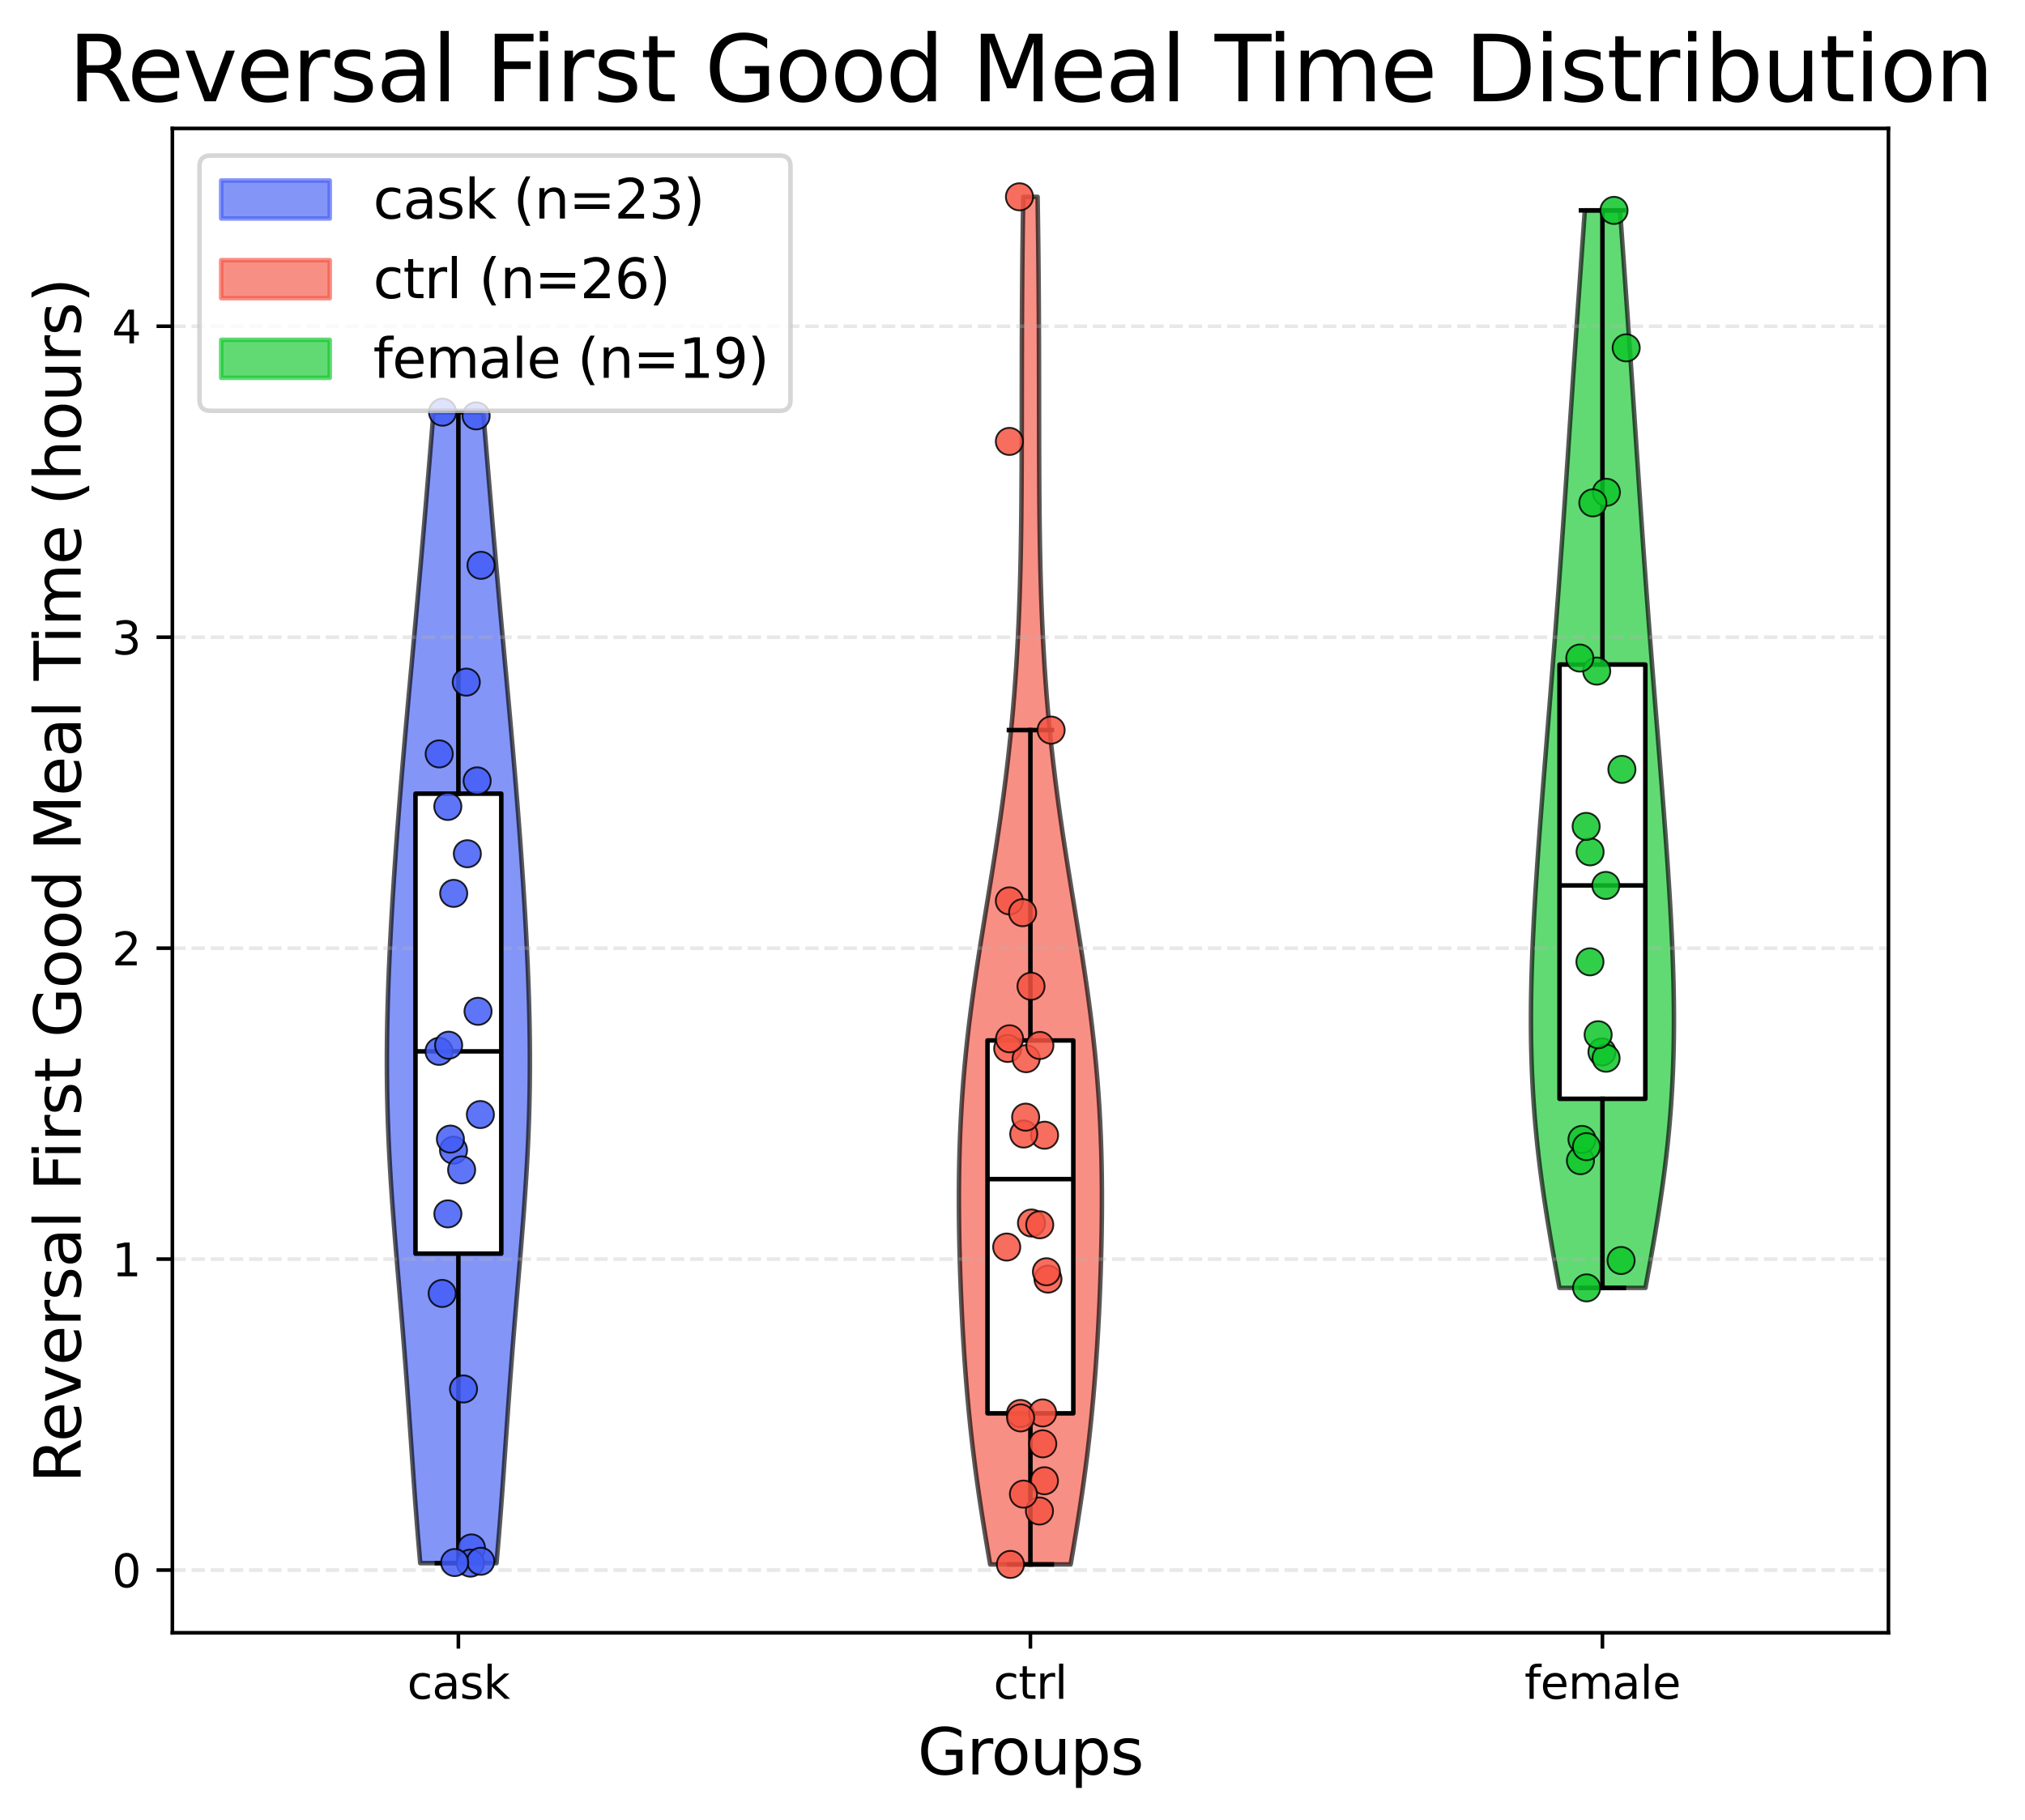 <?xml version="1.0" encoding="utf-8" standalone="no"?>
<!DOCTYPE svg PUBLIC "-//W3C//DTD SVG 1.1//EN"
  "http://www.w3.org/Graphics/SVG/1.1/DTD/svg11.dtd">
<svg xmlns:xlink="http://www.w3.org/1999/xlink" width="447.744pt" height="402.464pt" viewBox="0 0 447.744 402.464" xmlns="http://www.w3.org/2000/svg" version="1.1">
 <defs>
  <style type="text/css">*{stroke-linejoin: round; stroke-linecap: butt}</style>
 </defs>
 <g id="figure_1">
  <g id="patch_1">
   <path d="M 0 402.464 
L 447.744 402.464 
L 447.744 0 
L 0 0 
z
" style="fill: #ffffff"/>
  </g>
  <g id="axes_1">
   <g id="patch_2">
    <path d="M 38.112 361.037 
L 417.552 361.037 
L 417.552 28.397 
L 38.112 28.397 
z
" style="fill: #ffffff"/>
   </g>
   <g id="PolyCollection_1">
    <defs>
     <path id="m846b5aa5e9" d="M 109.779 -56.826 
L 92.924 -56.826 
L 92.698 -59.397 
L 92.48 -61.968 
L 92.271 -64.539 
L 92.068 -67.109 
L 91.872 -69.68 
L 91.681 -72.251 
L 91.495 -74.821 
L 91.313 -77.392 
L 91.133 -79.963 
L 90.955 -82.534 
L 90.777 -85.104 
L 90.598 -87.675 
L 90.417 -90.246 
L 90.234 -92.816 
L 90.047 -95.387 
L 89.856 -97.958 
L 89.661 -100.529 
L 89.461 -103.099 
L 89.257 -105.67 
L 89.049 -108.241 
L 88.837 -110.811 
L 88.622 -113.382 
L 88.405 -115.953 
L 88.187 -118.524 
L 87.968 -121.094 
L 87.751 -123.665 
L 87.537 -126.236 
L 87.326 -128.806 
L 87.122 -131.377 
L 86.924 -133.948 
L 86.735 -136.519 
L 86.556 -139.089 
L 86.389 -141.66 
L 86.234 -144.231 
L 86.093 -146.801 
L 85.967 -149.372 
L 85.857 -151.943 
L 85.762 -154.514 
L 85.684 -157.084 
L 85.623 -159.655 
L 85.579 -162.226 
L 85.552 -164.796 
L 85.542 -167.367 
L 85.548 -169.938 
L 85.569 -172.509 
L 85.606 -175.079 
L 85.657 -177.65 
L 85.722 -180.221 
L 85.799 -182.791 
L 85.889 -185.362 
L 85.99 -187.933 
L 86.102 -190.504 
L 86.224 -193.074 
L 86.354 -195.645 
L 86.493 -198.216 
L 86.64 -200.786 
L 86.794 -203.357 
L 86.956 -205.928 
L 87.123 -208.499 
L 87.297 -211.069 
L 87.477 -213.64 
L 87.663 -216.211 
L 87.853 -218.781 
L 88.049 -221.352 
L 88.25 -223.923 
L 88.456 -226.494 
L 88.666 -229.064 
L 88.88 -231.635 
L 89.098 -234.206 
L 89.32 -236.776 
L 89.545 -239.347 
L 89.773 -241.918 
L 90.004 -244.489 
L 90.236 -247.059 
L 90.471 -249.63 
L 90.706 -252.201 
L 90.942 -254.771 
L 91.178 -257.342 
L 91.414 -259.913 
L 91.65 -262.484 
L 91.885 -265.054 
L 92.118 -267.625 
L 92.35 -270.196 
L 92.581 -272.766 
L 92.809 -275.337 
L 93.036 -277.908 
L 93.261 -280.479 
L 93.484 -283.049 
L 93.705 -285.62 
L 93.925 -288.191 
L 94.143 -290.761 
L 94.36 -293.332 
L 94.576 -295.903 
L 94.791 -298.474 
L 95.005 -301.044 
L 95.219 -303.615 
L 95.432 -306.186 
L 95.645 -308.756 
L 95.858 -311.327 
L 106.845 -311.327 
L 106.845 -311.327 
L 107.058 -308.756 
L 107.272 -306.186 
L 107.485 -303.615 
L 107.699 -301.044 
L 107.913 -298.474 
L 108.128 -295.903 
L 108.344 -293.332 
L 108.561 -290.761 
L 108.779 -288.191 
L 108.998 -285.62 
L 109.22 -283.049 
L 109.443 -280.479 
L 109.668 -277.908 
L 109.894 -275.337 
L 110.123 -272.766 
L 110.353 -270.196 
L 110.585 -267.625 
L 110.819 -265.054 
L 111.054 -262.484 
L 111.289 -259.913 
L 111.525 -257.342 
L 111.762 -254.771 
L 111.998 -252.201 
L 112.233 -249.63 
L 112.467 -247.059 
L 112.7 -244.489 
L 112.93 -241.918 
L 113.158 -239.347 
L 113.384 -236.776 
L 113.605 -234.206 
L 113.824 -231.635 
L 114.038 -229.064 
L 114.248 -226.494 
L 114.454 -223.923 
L 114.654 -221.352 
L 114.85 -218.781 
L 115.041 -216.211 
L 115.227 -213.64 
L 115.406 -211.069 
L 115.58 -208.499 
L 115.748 -205.928 
L 115.909 -203.357 
L 116.064 -200.786 
L 116.211 -198.216 
L 116.35 -195.645 
L 116.48 -193.074 
L 116.602 -190.504 
L 116.713 -187.933 
L 116.815 -185.362 
L 116.904 -182.791 
L 116.982 -180.221 
L 117.047 -177.65 
L 117.098 -175.079 
L 117.135 -172.509 
L 117.156 -169.938 
L 117.162 -167.367 
L 117.151 -164.796 
L 117.124 -162.226 
L 117.08 -159.655 
L 117.019 -157.084 
L 116.942 -154.514 
L 116.847 -151.943 
L 116.737 -149.372 
L 116.611 -146.801 
L 116.47 -144.231 
L 116.315 -141.66 
L 116.148 -139.089 
L 115.969 -136.519 
L 115.78 -133.948 
L 115.582 -131.377 
L 115.378 -128.806 
L 115.167 -126.236 
L 114.953 -123.665 
L 114.735 -121.094 
L 114.517 -118.524 
L 114.299 -115.953 
L 114.081 -113.382 
L 113.866 -110.811 
L 113.654 -108.241 
L 113.446 -105.67 
L 113.242 -103.099 
L 113.043 -100.529 
L 112.848 -97.958 
L 112.657 -95.387 
L 112.47 -92.816 
L 112.287 -90.246 
L 112.106 -87.675 
L 111.927 -85.104 
L 111.749 -82.534 
L 111.57 -79.963 
L 111.391 -77.392 
L 111.208 -74.821 
L 111.022 -72.251 
L 110.832 -69.68 
L 110.636 -67.109 
L 110.433 -64.539 
L 110.223 -61.968 
L 110.005 -59.397 
L 109.779 -56.826 
z
" style="stroke: #000000; stroke-opacity: 0.65"/>
    </defs>
    <g clip-path="url(#p3a6a267648)">
     <use xlink:href="#m846b5aa5e9" x="0" y="402.464" style="fill: #425df5; fill-opacity: 0.65; stroke: #000000; stroke-opacity: 0.65"/>
    </g>
   </g>
   <g id="PolyCollection_2">
    <defs>
     <path id="m428f7c6d77" d="M 236.728 -56.547 
L 218.936 -56.547 
L 218.414 -59.602 
L 217.904 -62.657 
L 217.409 -65.711 
L 216.932 -68.766 
L 216.474 -71.82 
L 216.039 -74.875 
L 215.628 -77.929 
L 215.242 -80.984 
L 214.881 -84.038 
L 214.546 -87.093 
L 214.236 -90.147 
L 213.951 -93.202 
L 213.69 -96.257 
L 213.451 -99.311 
L 213.233 -102.366 
L 213.036 -105.42 
L 212.857 -108.475 
L 212.697 -111.529 
L 212.553 -114.584 
L 212.426 -117.638 
L 212.315 -120.693 
L 212.221 -123.748 
L 212.143 -126.802 
L 212.084 -129.857 
L 212.043 -132.911 
L 212.022 -135.966 
L 212.023 -139.02 
L 212.047 -142.075 
L 212.097 -145.129 
L 212.173 -148.184 
L 212.277 -151.238 
L 212.412 -154.293 
L 212.577 -157.347 
L 212.774 -160.402 
L 213.002 -163.457 
L 213.263 -166.511 
L 213.556 -169.566 
L 213.88 -172.62 
L 214.232 -175.675 
L 214.613 -178.729 
L 215.019 -181.784 
L 215.447 -184.838 
L 215.896 -187.893 
L 216.361 -190.947 
L 216.84 -194.002 
L 217.328 -197.057 
L 217.823 -200.111 
L 218.32 -203.166 
L 218.817 -206.22 
L 219.309 -209.275 
L 219.794 -212.329 
L 220.269 -215.384 
L 220.731 -218.438 
L 221.177 -221.493 
L 221.606 -224.548 
L 222.016 -227.602 
L 222.405 -230.657 
L 222.773 -233.711 
L 223.118 -236.766 
L 223.439 -239.82 
L 223.738 -242.875 
L 224.013 -245.929 
L 224.265 -248.984 
L 224.495 -252.038 
L 224.702 -255.093 
L 224.888 -258.147 
L 225.054 -261.202 
L 225.2 -264.257 
L 225.328 -267.311 
L 225.44 -270.366 
L 225.535 -273.42 
L 225.616 -276.475 
L 225.684 -279.529 
L 225.739 -282.584 
L 225.785 -285.638 
L 225.821 -288.693 
L 225.849 -291.748 
L 225.871 -294.802 
L 225.887 -297.857 
L 225.899 -300.911 
L 225.907 -303.966 
L 225.913 -307.02 
L 225.917 -310.075 
L 225.921 -313.129 
L 225.924 -316.184 
L 225.928 -319.238 
L 225.934 -322.293 
L 225.941 -325.348 
L 225.951 -328.402 
L 225.963 -331.457 
L 225.978 -334.511 
L 225.997 -337.566 
L 226.02 -340.62 
L 226.046 -343.675 
L 226.077 -346.729 
L 226.113 -349.784 
L 226.152 -352.838 
L 226.197 -355.893 
L 226.245 -358.947 
L 229.419 -358.947 
L 229.419 -358.947 
L 229.467 -355.893 
L 229.511 -352.838 
L 229.551 -349.784 
L 229.586 -346.729 
L 229.617 -343.675 
L 229.644 -340.62 
L 229.667 -337.566 
L 229.686 -334.511 
L 229.701 -331.457 
L 229.713 -328.402 
L 229.723 -325.348 
L 229.73 -322.293 
L 229.735 -319.238 
L 229.74 -316.184 
L 229.743 -313.129 
L 229.747 -310.075 
L 229.751 -307.02 
L 229.757 -303.966 
L 229.765 -300.911 
L 229.777 -297.857 
L 229.793 -294.802 
L 229.814 -291.748 
L 229.843 -288.693 
L 229.879 -285.638 
L 229.924 -282.584 
L 229.98 -279.529 
L 230.048 -276.475 
L 230.129 -273.42 
L 230.224 -270.366 
L 230.335 -267.311 
L 230.463 -264.257 
L 230.61 -261.202 
L 230.776 -258.147 
L 230.962 -255.093 
L 231.169 -252.038 
L 231.398 -248.984 
L 231.651 -245.929 
L 231.926 -242.875 
L 232.224 -239.82 
L 232.546 -236.766 
L 232.891 -233.711 
L 233.258 -230.657 
L 233.648 -227.602 
L 234.057 -224.548 
L 234.486 -221.493 
L 234.933 -218.438 
L 235.395 -215.384 
L 235.87 -212.329 
L 236.355 -209.275 
L 236.847 -206.22 
L 237.344 -203.166 
L 237.841 -200.111 
L 238.336 -197.057 
L 238.824 -194.002 
L 239.303 -190.947 
L 239.768 -187.893 
L 240.216 -184.838 
L 240.645 -181.784 
L 241.051 -178.729 
L 241.431 -175.675 
L 241.784 -172.62 
L 242.108 -169.566 
L 242.4 -166.511 
L 242.661 -163.457 
L 242.89 -160.402 
L 243.087 -157.347 
L 243.252 -154.293 
L 243.386 -151.238 
L 243.491 -148.184 
L 243.567 -145.129 
L 243.617 -142.075 
L 243.641 -139.02 
L 243.642 -135.966 
L 243.621 -132.911 
L 243.58 -129.857 
L 243.52 -126.802 
L 243.443 -123.748 
L 243.349 -120.693 
L 243.238 -117.638 
L 243.111 -114.584 
L 242.967 -111.529 
L 242.806 -108.475 
L 242.628 -105.42 
L 242.43 -102.366 
L 242.213 -99.311 
L 241.974 -96.257 
L 241.713 -93.202 
L 241.427 -90.147 
L 241.118 -87.093 
L 240.783 -84.038 
L 240.422 -80.984 
L 240.036 -77.929 
L 239.624 -74.875 
L 239.189 -71.82 
L 238.732 -68.766 
L 238.254 -65.711 
L 237.759 -62.657 
L 237.249 -59.602 
L 236.728 -56.547 
z
" style="stroke: #000000; stroke-opacity: 0.65"/>
    </defs>
    <g clip-path="url(#p3a6a267648)">
     <use xlink:href="#m428f7c6d77" x="0" y="402.464" style="fill: #f55442; fill-opacity: 0.65; stroke: #000000; stroke-opacity: 0.65"/>
    </g>
   </g>
   <g id="PolyCollection_3">
    <defs>
     <path id="m32c5e8e2e0" d="M 363.817 -117.694 
L 344.807 -117.694 
L 344.363 -120.101 
L 343.925 -122.508 
L 343.493 -124.914 
L 343.071 -127.321 
L 342.659 -129.727 
L 342.26 -132.134 
L 341.875 -134.54 
L 341.506 -136.947 
L 341.155 -139.354 
L 340.822 -141.76 
L 340.51 -144.167 
L 340.218 -146.573 
L 339.949 -148.98 
L 339.703 -151.386 
L 339.479 -153.793 
L 339.279 -156.2 
L 339.103 -158.606 
L 338.95 -161.013 
L 338.82 -163.419 
L 338.713 -165.826 
L 338.629 -168.232 
L 338.567 -170.639 
L 338.525 -173.046 
L 338.504 -175.452 
L 338.502 -177.859 
L 338.518 -180.265 
L 338.552 -182.672 
L 338.601 -185.078 
L 338.666 -187.485 
L 338.744 -189.892 
L 338.836 -192.298 
L 338.939 -194.705 
L 339.054 -197.111 
L 339.178 -199.518 
L 339.312 -201.924 
L 339.453 -204.331 
L 339.602 -206.738 
L 339.758 -209.144 
L 339.92 -211.551 
L 340.087 -213.957 
L 340.259 -216.364 
L 340.435 -218.77 
L 340.615 -221.177 
L 340.798 -223.584 
L 340.984 -225.99 
L 341.172 -228.397 
L 341.362 -230.803 
L 341.553 -233.21 
L 341.746 -235.616 
L 341.94 -238.023 
L 342.134 -240.43 
L 342.328 -242.836 
L 342.522 -245.243 
L 342.715 -247.649 
L 342.908 -250.056 
L 343.1 -252.462 
L 343.291 -254.869 
L 343.48 -257.276 
L 343.667 -259.682 
L 343.853 -262.089 
L 344.037 -264.495 
L 344.219 -266.902 
L 344.399 -269.308 
L 344.578 -271.715 
L 344.754 -274.122 
L 344.928 -276.528 
L 345.1 -278.935 
L 345.271 -281.341 
L 345.44 -283.748 
L 345.608 -286.154 
L 345.774 -288.561 
L 345.939 -290.968 
L 346.103 -293.374 
L 346.266 -295.781 
L 346.428 -298.187 
L 346.59 -300.594 
L 346.751 -303 
L 346.913 -305.407 
L 347.074 -307.814 
L 347.235 -310.22 
L 347.397 -312.627 
L 347.559 -315.033 
L 347.721 -317.44 
L 347.885 -319.846 
L 348.048 -322.253 
L 348.213 -324.66 
L 348.379 -327.066 
L 348.545 -329.473 
L 348.712 -331.879 
L 348.88 -334.286 
L 349.049 -336.692 
L 349.219 -339.099 
L 349.389 -341.506 
L 349.56 -343.912 
L 349.732 -346.319 
L 349.904 -348.725 
L 350.076 -351.132 
L 350.248 -353.538 
L 350.419 -355.945 
L 358.204 -355.945 
L 358.204 -355.945 
L 358.376 -353.538 
L 358.548 -351.132 
L 358.72 -348.725 
L 358.892 -346.319 
L 359.064 -343.912 
L 359.235 -341.506 
L 359.405 -339.099 
L 359.575 -336.692 
L 359.744 -334.286 
L 359.912 -331.879 
L 360.079 -329.473 
L 360.245 -327.066 
L 360.411 -324.66 
L 360.575 -322.253 
L 360.739 -319.846 
L 360.902 -317.44 
L 361.065 -315.033 
L 361.227 -312.627 
L 361.389 -310.22 
L 361.55 -307.814 
L 361.711 -305.407 
L 361.873 -303 
L 362.034 -300.594 
L 362.196 -298.187 
L 362.358 -295.781 
L 362.521 -293.374 
L 362.685 -290.968 
L 362.85 -288.561 
L 363.016 -286.154 
L 363.184 -283.748 
L 363.353 -281.341 
L 363.523 -278.935 
L 363.696 -276.528 
L 363.87 -274.122 
L 364.046 -271.715 
L 364.224 -269.308 
L 364.404 -266.902 
L 364.587 -264.495 
L 364.771 -262.089 
L 364.956 -259.682 
L 365.144 -257.276 
L 365.333 -254.869 
L 365.524 -252.462 
L 365.716 -250.056 
L 365.908 -247.649 
L 366.102 -245.243 
L 366.296 -242.836 
L 366.49 -240.43 
L 366.684 -238.023 
L 366.878 -235.616 
L 367.07 -233.21 
L 367.262 -230.803 
L 367.452 -228.397 
L 367.64 -225.99 
L 367.826 -223.584 
L 368.009 -221.177 
L 368.189 -218.77 
L 368.365 -216.364 
L 368.537 -213.957 
L 368.704 -211.551 
L 368.866 -209.144 
L 369.021 -206.738 
L 369.17 -204.331 
L 369.312 -201.924 
L 369.446 -199.518 
L 369.57 -197.111 
L 369.684 -194.705 
L 369.788 -192.298 
L 369.879 -189.892 
L 369.958 -187.485 
L 370.023 -185.078 
L 370.072 -182.672 
L 370.106 -180.265 
L 370.122 -177.859 
L 370.12 -175.452 
L 370.099 -173.046 
L 370.057 -170.639 
L 369.995 -168.232 
L 369.91 -165.826 
L 369.804 -163.419 
L 369.674 -161.013 
L 369.521 -158.606 
L 369.345 -156.2 
L 369.145 -153.793 
L 368.921 -151.386 
L 368.675 -148.98 
L 368.405 -146.573 
L 368.114 -144.167 
L 367.802 -141.76 
L 367.469 -139.354 
L 367.118 -136.947 
L 366.749 -134.54 
L 366.364 -132.134 
L 365.965 -129.727 
L 365.553 -127.321 
L 365.13 -124.914 
L 364.699 -122.508 
L 364.26 -120.101 
L 363.817 -117.694 
z
" style="stroke: #000000; stroke-opacity: 0.65"/>
    </defs>
    <g clip-path="url(#p3a6a267648)">
     <use xlink:href="#m32c5e8e2e0" x="0" y="402.464" style="fill: #0ec72a; fill-opacity: 0.65; stroke: #000000; stroke-opacity: 0.65"/>
    </g>
   </g>
   <g id="matplotlib.axis_1">
    <g id="xtick_1">
     <g id="line2d_1">
      <defs>
       <path id="m4f945ccab4" d="M 0 0 
L 0 3.5 
" style="stroke: #000000; stroke-width: 0.8"/>
      </defs>
      <g>
       <use xlink:href="#m4f945ccab4" x="101.352" y="361.037" style="stroke: #000000; stroke-width: 0.8"/>
      </g>
     </g>
     <g id="text_1">
      <!-- cask -->
      <g transform="translate(90.039 375.635) scale(0.1 -0.1)">
       <defs>
        <path id="DejaVuSans-63" d="M 3122 3366 
L 3122 2828 
Q 2878 2963 2633 3030 
Q 2388 3097 2138 3097 
Q 1578 3097 1268 2742 
Q 959 2388 959 1747 
Q 959 1106 1268 751 
Q 1578 397 2138 397 
Q 2388 397 2633 464 
Q 2878 531 3122 666 
L 3122 134 
Q 2881 22 2623 -34 
Q 2366 -91 2075 -91 
Q 1284 -91 818 406 
Q 353 903 353 1747 
Q 353 2603 823 3093 
Q 1294 3584 2113 3584 
Q 2378 3584 2631 3529 
Q 2884 3475 3122 3366 
z
" transform="scale(0.016)"/>
        <path id="DejaVuSans-61" d="M 2194 1759 
Q 1497 1759 1228 1600 
Q 959 1441 959 1056 
Q 959 750 1161 570 
Q 1363 391 1709 391 
Q 2188 391 2477 730 
Q 2766 1069 2766 1631 
L 2766 1759 
L 2194 1759 
z
M 3341 1997 
L 3341 0 
L 2766 0 
L 2766 531 
Q 2569 213 2275 61 
Q 1981 -91 1556 -91 
Q 1019 -91 701 211 
Q 384 513 384 1019 
Q 384 1609 779 1909 
Q 1175 2209 1959 2209 
L 2766 2209 
L 2766 2266 
Q 2766 2663 2505 2880 
Q 2244 3097 1772 3097 
Q 1472 3097 1187 3025 
Q 903 2953 641 2809 
L 641 3341 
Q 956 3463 1253 3523 
Q 1550 3584 1831 3584 
Q 2591 3584 2966 3190 
Q 3341 2797 3341 1997 
z
" transform="scale(0.016)"/>
        <path id="DejaVuSans-73" d="M 2834 3397 
L 2834 2853 
Q 2591 2978 2328 3040 
Q 2066 3103 1784 3103 
Q 1356 3103 1142 2972 
Q 928 2841 928 2578 
Q 928 2378 1081 2264 
Q 1234 2150 1697 2047 
L 1894 2003 
Q 2506 1872 2764 1633 
Q 3022 1394 3022 966 
Q 3022 478 2636 193 
Q 2250 -91 1575 -91 
Q 1294 -91 989 -36 
Q 684 19 347 128 
L 347 722 
Q 666 556 975 473 
Q 1284 391 1588 391 
Q 1994 391 2212 530 
Q 2431 669 2431 922 
Q 2431 1156 2273 1281 
Q 2116 1406 1581 1522 
L 1381 1569 
Q 847 1681 609 1914 
Q 372 2147 372 2553 
Q 372 3047 722 3315 
Q 1072 3584 1716 3584 
Q 2034 3584 2315 3537 
Q 2597 3491 2834 3397 
z
" transform="scale(0.016)"/>
        <path id="DejaVuSans-6b" d="M 581 4863 
L 1159 4863 
L 1159 1991 
L 2875 3500 
L 3609 3500 
L 1753 1863 
L 3688 0 
L 2938 0 
L 1159 1709 
L 1159 0 
L 581 0 
L 581 4863 
z
" transform="scale(0.016)"/>
       </defs>
       <use xlink:href="#DejaVuSans-63"/>
       <use xlink:href="#DejaVuSans-61" x="54.98"/>
       <use xlink:href="#DejaVuSans-73" x="116.26"/>
       <use xlink:href="#DejaVuSans-6b" x="168.359"/>
      </g>
     </g>
    </g>
    <g id="xtick_2">
     <g id="line2d_2">
      <g>
       <use xlink:href="#m4f945ccab4" x="227.832" y="361.037" style="stroke: #000000; stroke-width: 0.8"/>
      </g>
     </g>
     <g id="text_2">
      <!-- ctrl -->
      <g transform="translate(219.678 375.635) scale(0.1 -0.1)">
       <defs>
        <path id="DejaVuSans-74" d="M 1172 4494 
L 1172 3500 
L 2356 3500 
L 2356 3053 
L 1172 3053 
L 1172 1153 
Q 1172 725 1289 603 
Q 1406 481 1766 481 
L 2356 481 
L 2356 0 
L 1766 0 
Q 1100 0 847 248 
Q 594 497 594 1153 
L 594 3053 
L 172 3053 
L 172 3500 
L 594 3500 
L 594 4494 
L 1172 4494 
z
" transform="scale(0.016)"/>
        <path id="DejaVuSans-72" d="M 2631 2963 
Q 2534 3019 2420 3045 
Q 2306 3072 2169 3072 
Q 1681 3072 1420 2755 
Q 1159 2438 1159 1844 
L 1159 0 
L 581 0 
L 581 3500 
L 1159 3500 
L 1159 2956 
Q 1341 3275 1631 3429 
Q 1922 3584 2338 3584 
Q 2397 3584 2469 3576 
Q 2541 3569 2628 3553 
L 2631 2963 
z
" transform="scale(0.016)"/>
        <path id="DejaVuSans-6c" d="M 603 4863 
L 1178 4863 
L 1178 0 
L 603 0 
L 603 4863 
z
" transform="scale(0.016)"/>
       </defs>
       <use xlink:href="#DejaVuSans-63"/>
       <use xlink:href="#DejaVuSans-74" x="54.98"/>
       <use xlink:href="#DejaVuSans-72" x="94.189"/>
       <use xlink:href="#DejaVuSans-6c" x="135.303"/>
      </g>
     </g>
    </g>
    <g id="xtick_3">
     <g id="line2d_3">
      <g>
       <use xlink:href="#m4f945ccab4" x="354.312" y="361.037" style="stroke: #000000; stroke-width: 0.8"/>
      </g>
     </g>
     <g id="text_3">
      <!-- female -->
      <g transform="translate(337.075 375.635) scale(0.1 -0.1)">
       <defs>
        <path id="DejaVuSans-66" d="M 2375 4863 
L 2375 4384 
L 1825 4384 
Q 1516 4384 1395 4259 
Q 1275 4134 1275 3809 
L 1275 3500 
L 2222 3500 
L 2222 3053 
L 1275 3053 
L 1275 0 
L 697 0 
L 697 3053 
L 147 3053 
L 147 3500 
L 697 3500 
L 697 3744 
Q 697 4328 969 4595 
Q 1241 4863 1831 4863 
L 2375 4863 
z
" transform="scale(0.016)"/>
        <path id="DejaVuSans-65" d="M 3597 1894 
L 3597 1613 
L 953 1613 
Q 991 1019 1311 708 
Q 1631 397 2203 397 
Q 2534 397 2845 478 
Q 3156 559 3463 722 
L 3463 178 
Q 3153 47 2828 -22 
Q 2503 -91 2169 -91 
Q 1331 -91 842 396 
Q 353 884 353 1716 
Q 353 2575 817 3079 
Q 1281 3584 2069 3584 
Q 2775 3584 3186 3129 
Q 3597 2675 3597 1894 
z
M 3022 2063 
Q 3016 2534 2758 2815 
Q 2500 3097 2075 3097 
Q 1594 3097 1305 2825 
Q 1016 2553 972 2059 
L 3022 2063 
z
" transform="scale(0.016)"/>
        <path id="DejaVuSans-6d" d="M 3328 2828 
Q 3544 3216 3844 3400 
Q 4144 3584 4550 3584 
Q 5097 3584 5394 3201 
Q 5691 2819 5691 2113 
L 5691 0 
L 5113 0 
L 5113 2094 
Q 5113 2597 4934 2840 
Q 4756 3084 4391 3084 
Q 3944 3084 3684 2787 
Q 3425 2491 3425 1978 
L 3425 0 
L 2847 0 
L 2847 2094 
Q 2847 2600 2669 2842 
Q 2491 3084 2119 3084 
Q 1678 3084 1418 2786 
Q 1159 2488 1159 1978 
L 1159 0 
L 581 0 
L 581 3500 
L 1159 3500 
L 1159 2956 
Q 1356 3278 1631 3431 
Q 1906 3584 2284 3584 
Q 2666 3584 2933 3390 
Q 3200 3197 3328 2828 
z
" transform="scale(0.016)"/>
       </defs>
       <use xlink:href="#DejaVuSans-66"/>
       <use xlink:href="#DejaVuSans-65" x="35.205"/>
       <use xlink:href="#DejaVuSans-6d" x="96.729"/>
       <use xlink:href="#DejaVuSans-61" x="194.141"/>
       <use xlink:href="#DejaVuSans-6c" x="255.42"/>
       <use xlink:href="#DejaVuSans-65" x="283.203"/>
      </g>
     </g>
    </g>
    <g id="text_4">
     <!-- Groups -->
     <g transform="translate(202.878 392.353) scale(0.14 -0.14)">
      <defs>
       <path id="DejaVuSans-47" d="M 3809 666 
L 3809 1919 
L 2778 1919 
L 2778 2438 
L 4434 2438 
L 4434 434 
Q 4069 175 3628 42 
Q 3188 -91 2688 -91 
Q 1594 -91 976 548 
Q 359 1188 359 2328 
Q 359 3472 976 4111 
Q 1594 4750 2688 4750 
Q 3144 4750 3555 4637 
Q 3966 4525 4313 4306 
L 4313 3634 
Q 3963 3931 3569 4081 
Q 3175 4231 2741 4231 
Q 1884 4231 1454 3753 
Q 1025 3275 1025 2328 
Q 1025 1384 1454 906 
Q 1884 428 2741 428 
Q 3075 428 3337 486 
Q 3600 544 3809 666 
z
" transform="scale(0.016)"/>
       <path id="DejaVuSans-6f" d="M 1959 3097 
Q 1497 3097 1228 2736 
Q 959 2375 959 1747 
Q 959 1119 1226 758 
Q 1494 397 1959 397 
Q 2419 397 2687 759 
Q 2956 1122 2956 1747 
Q 2956 2369 2687 2733 
Q 2419 3097 1959 3097 
z
M 1959 3584 
Q 2709 3584 3137 3096 
Q 3566 2609 3566 1747 
Q 3566 888 3137 398 
Q 2709 -91 1959 -91 
Q 1206 -91 779 398 
Q 353 888 353 1747 
Q 353 2609 779 3096 
Q 1206 3584 1959 3584 
z
" transform="scale(0.016)"/>
       <path id="DejaVuSans-75" d="M 544 1381 
L 544 3500 
L 1119 3500 
L 1119 1403 
Q 1119 906 1312 657 
Q 1506 409 1894 409 
Q 2359 409 2629 706 
Q 2900 1003 2900 1516 
L 2900 3500 
L 3475 3500 
L 3475 0 
L 2900 0 
L 2900 538 
Q 2691 219 2414 64 
Q 2138 -91 1772 -91 
Q 1169 -91 856 284 
Q 544 659 544 1381 
z
M 1991 3584 
L 1991 3584 
z
" transform="scale(0.016)"/>
       <path id="DejaVuSans-70" d="M 1159 525 
L 1159 -1331 
L 581 -1331 
L 581 3500 
L 1159 3500 
L 1159 2969 
Q 1341 3281 1617 3432 
Q 1894 3584 2278 3584 
Q 2916 3584 3314 3078 
Q 3713 2572 3713 1747 
Q 3713 922 3314 415 
Q 2916 -91 2278 -91 
Q 1894 -91 1617 61 
Q 1341 213 1159 525 
z
M 3116 1747 
Q 3116 2381 2855 2742 
Q 2594 3103 2138 3103 
Q 1681 3103 1420 2742 
Q 1159 2381 1159 1747 
Q 1159 1113 1420 752 
Q 1681 391 2138 391 
Q 2594 391 2855 752 
Q 3116 1113 3116 1747 
z
" transform="scale(0.016)"/>
      </defs>
      <use xlink:href="#DejaVuSans-47"/>
      <use xlink:href="#DejaVuSans-72" x="77.49"/>
      <use xlink:href="#DejaVuSans-6f" x="116.354"/>
      <use xlink:href="#DejaVuSans-75" x="177.535"/>
      <use xlink:href="#DejaVuSans-70" x="240.914"/>
      <use xlink:href="#DejaVuSans-73" x="304.391"/>
     </g>
    </g>
   </g>
   <g id="matplotlib.axis_2">
    <g id="ytick_1">
     <g id="line2d_4">
      <path d="M 38.112 347.174 
L 417.552 347.174 
" clip-path="url(#p3a6a267648)" style="fill: none; stroke-dasharray: 2.96,1.28; stroke-dashoffset: 0; stroke: #b0b0b0; stroke-opacity: 0.3; stroke-width: 0.8"/>
     </g>
     <g id="line2d_5">
      <defs>
       <path id="m044b9300cc" d="M 0 0 
L -3.5 0 
" style="stroke: #000000; stroke-width: 0.8"/>
      </defs>
      <g>
       <use xlink:href="#m044b9300cc" x="38.112" y="347.174" style="stroke: #000000; stroke-width: 0.8"/>
      </g>
     </g>
     <g id="text_5">
      <!-- 0 -->
      <g transform="translate(24.749 350.973) scale(0.1 -0.1)">
       <defs>
        <path id="DejaVuSans-30" d="M 2034 4250 
Q 1547 4250 1301 3770 
Q 1056 3291 1056 2328 
Q 1056 1369 1301 889 
Q 1547 409 2034 409 
Q 2525 409 2770 889 
Q 3016 1369 3016 2328 
Q 3016 3291 2770 3770 
Q 2525 4250 2034 4250 
z
M 2034 4750 
Q 2819 4750 3233 4129 
Q 3647 3509 3647 2328 
Q 3647 1150 3233 529 
Q 2819 -91 2034 -91 
Q 1250 -91 836 529 
Q 422 1150 422 2328 
Q 422 3509 836 4129 
Q 1250 4750 2034 4750 
z
" transform="scale(0.016)"/>
       </defs>
       <use xlink:href="#DejaVuSans-30"/>
      </g>
     </g>
    </g>
    <g id="ytick_2">
     <g id="line2d_6">
      <path d="M 38.112 278.413 
L 417.552 278.413 
" clip-path="url(#p3a6a267648)" style="fill: none; stroke-dasharray: 2.96,1.28; stroke-dashoffset: 0; stroke: #b0b0b0; stroke-opacity: 0.3; stroke-width: 0.8"/>
     </g>
     <g id="line2d_7">
      <g>
       <use xlink:href="#m044b9300cc" x="38.112" y="278.413" style="stroke: #000000; stroke-width: 0.8"/>
      </g>
     </g>
     <g id="text_6">
      <!-- 1 -->
      <g transform="translate(24.749 282.213) scale(0.1 -0.1)">
       <defs>
        <path id="DejaVuSans-31" d="M 794 531 
L 1825 531 
L 1825 4091 
L 703 3866 
L 703 4441 
L 1819 4666 
L 2450 4666 
L 2450 531 
L 3481 531 
L 3481 0 
L 794 0 
L 794 531 
z
" transform="scale(0.016)"/>
       </defs>
       <use xlink:href="#DejaVuSans-31"/>
      </g>
     </g>
    </g>
    <g id="ytick_3">
     <g id="line2d_8">
      <path d="M 38.112 209.653 
L 417.552 209.653 
" clip-path="url(#p3a6a267648)" style="fill: none; stroke-dasharray: 2.96,1.28; stroke-dashoffset: 0; stroke: #b0b0b0; stroke-opacity: 0.3; stroke-width: 0.8"/>
     </g>
     <g id="line2d_9">
      <g>
       <use xlink:href="#m044b9300cc" x="38.112" y="209.653" style="stroke: #000000; stroke-width: 0.8"/>
      </g>
     </g>
     <g id="text_7">
      <!-- 2 -->
      <g transform="translate(24.749 213.452) scale(0.1 -0.1)">
       <defs>
        <path id="DejaVuSans-32" d="M 1228 531 
L 3431 531 
L 3431 0 
L 469 0 
L 469 531 
Q 828 903 1448 1529 
Q 2069 2156 2228 2338 
Q 2531 2678 2651 2914 
Q 2772 3150 2772 3378 
Q 2772 3750 2511 3984 
Q 2250 4219 1831 4219 
Q 1534 4219 1204 4116 
Q 875 4013 500 3803 
L 500 4441 
Q 881 4594 1212 4672 
Q 1544 4750 1819 4750 
Q 2544 4750 2975 4387 
Q 3406 4025 3406 3419 
Q 3406 3131 3298 2873 
Q 3191 2616 2906 2266 
Q 2828 2175 2409 1742 
Q 1991 1309 1228 531 
z
" transform="scale(0.016)"/>
       </defs>
       <use xlink:href="#DejaVuSans-32"/>
      </g>
     </g>
    </g>
    <g id="ytick_4">
     <g id="line2d_10">
      <path d="M 38.112 140.893 
L 417.552 140.893 
" clip-path="url(#p3a6a267648)" style="fill: none; stroke-dasharray: 2.96,1.28; stroke-dashoffset: 0; stroke: #b0b0b0; stroke-opacity: 0.3; stroke-width: 0.8"/>
     </g>
     <g id="line2d_11">
      <g>
       <use xlink:href="#m044b9300cc" x="38.112" y="140.893" style="stroke: #000000; stroke-width: 0.8"/>
      </g>
     </g>
     <g id="text_8">
      <!-- 3 -->
      <g transform="translate(24.749 144.692) scale(0.1 -0.1)">
       <defs>
        <path id="DejaVuSans-33" d="M 2597 2516 
Q 3050 2419 3304 2112 
Q 3559 1806 3559 1356 
Q 3559 666 3084 287 
Q 2609 -91 1734 -91 
Q 1441 -91 1130 -33 
Q 819 25 488 141 
L 488 750 
Q 750 597 1062 519 
Q 1375 441 1716 441 
Q 2309 441 2620 675 
Q 2931 909 2931 1356 
Q 2931 1769 2642 2001 
Q 2353 2234 1838 2234 
L 1294 2234 
L 1294 2753 
L 1863 2753 
Q 2328 2753 2575 2939 
Q 2822 3125 2822 3475 
Q 2822 3834 2567 4026 
Q 2313 4219 1838 4219 
Q 1578 4219 1281 4162 
Q 984 4106 628 3988 
L 628 4550 
Q 988 4650 1302 4700 
Q 1616 4750 1894 4750 
Q 2613 4750 3031 4423 
Q 3450 4097 3450 3541 
Q 3450 3153 3228 2886 
Q 3006 2619 2597 2516 
z
" transform="scale(0.016)"/>
       </defs>
       <use xlink:href="#DejaVuSans-33"/>
      </g>
     </g>
    </g>
    <g id="ytick_5">
     <g id="line2d_12">
      <path d="M 38.112 72.133 
L 417.552 72.133 
" clip-path="url(#p3a6a267648)" style="fill: none; stroke-dasharray: 2.96,1.28; stroke-dashoffset: 0; stroke: #b0b0b0; stroke-opacity: 0.3; stroke-width: 0.8"/>
     </g>
     <g id="line2d_13">
      <g>
       <use xlink:href="#m044b9300cc" x="38.112" y="72.133" style="stroke: #000000; stroke-width: 0.8"/>
      </g>
     </g>
     <g id="text_9">
      <!-- 4 -->
      <g transform="translate(24.749 75.932) scale(0.1 -0.1)">
       <defs>
        <path id="DejaVuSans-34" d="M 2419 4116 
L 825 1625 
L 2419 1625 
L 2419 4116 
z
M 2253 4666 
L 3047 4666 
L 3047 1625 
L 3713 1625 
L 3713 1100 
L 3047 1100 
L 3047 0 
L 2419 0 
L 2419 1100 
L 313 1100 
L 313 1709 
L 2253 4666 
z
" transform="scale(0.016)"/>
       </defs>
       <use xlink:href="#DejaVuSans-34"/>
      </g>
     </g>
    </g>
    <g id="text_10">
     <!-- Reversal First Good Meal Time (hours) -->
     <g transform="translate(17.838 327.921) rotate(-90) scale(0.14 -0.14)">
      <defs>
       <path id="DejaVuSans-52" d="M 2841 2188 
Q 3044 2119 3236 1894 
Q 3428 1669 3622 1275 
L 4263 0 
L 3584 0 
L 2988 1197 
Q 2756 1666 2539 1819 
Q 2322 1972 1947 1972 
L 1259 1972 
L 1259 0 
L 628 0 
L 628 4666 
L 2053 4666 
Q 2853 4666 3247 4331 
Q 3641 3997 3641 3322 
Q 3641 2881 3436 2590 
Q 3231 2300 2841 2188 
z
M 1259 4147 
L 1259 2491 
L 2053 2491 
Q 2509 2491 2742 2702 
Q 2975 2913 2975 3322 
Q 2975 3731 2742 3939 
Q 2509 4147 2053 4147 
L 1259 4147 
z
" transform="scale(0.016)"/>
       <path id="DejaVuSans-76" d="M 191 3500 
L 800 3500 
L 1894 563 
L 2988 3500 
L 3597 3500 
L 2284 0 
L 1503 0 
L 191 3500 
z
" transform="scale(0.016)"/>
       <path id="DejaVuSans-20" transform="scale(0.016)"/>
       <path id="DejaVuSans-46" d="M 628 4666 
L 3309 4666 
L 3309 4134 
L 1259 4134 
L 1259 2759 
L 3109 2759 
L 3109 2228 
L 1259 2228 
L 1259 0 
L 628 0 
L 628 4666 
z
" transform="scale(0.016)"/>
       <path id="DejaVuSans-69" d="M 603 3500 
L 1178 3500 
L 1178 0 
L 603 0 
L 603 3500 
z
M 603 4863 
L 1178 4863 
L 1178 4134 
L 603 4134 
L 603 4863 
z
" transform="scale(0.016)"/>
       <path id="DejaVuSans-64" d="M 2906 2969 
L 2906 4863 
L 3481 4863 
L 3481 0 
L 2906 0 
L 2906 525 
Q 2725 213 2448 61 
Q 2172 -91 1784 -91 
Q 1150 -91 751 415 
Q 353 922 353 1747 
Q 353 2572 751 3078 
Q 1150 3584 1784 3584 
Q 2172 3584 2448 3432 
Q 2725 3281 2906 2969 
z
M 947 1747 
Q 947 1113 1208 752 
Q 1469 391 1925 391 
Q 2381 391 2643 752 
Q 2906 1113 2906 1747 
Q 2906 2381 2643 2742 
Q 2381 3103 1925 3103 
Q 1469 3103 1208 2742 
Q 947 2381 947 1747 
z
" transform="scale(0.016)"/>
       <path id="DejaVuSans-4d" d="M 628 4666 
L 1569 4666 
L 2759 1491 
L 3956 4666 
L 4897 4666 
L 4897 0 
L 4281 0 
L 4281 4097 
L 3078 897 
L 2444 897 
L 1241 4097 
L 1241 0 
L 628 0 
L 628 4666 
z
" transform="scale(0.016)"/>
       <path id="DejaVuSans-54" d="M -19 4666 
L 3928 4666 
L 3928 4134 
L 2272 4134 
L 2272 0 
L 1638 0 
L 1638 4134 
L -19 4134 
L -19 4666 
z
" transform="scale(0.016)"/>
       <path id="DejaVuSans-28" d="M 1984 4856 
Q 1566 4138 1362 3434 
Q 1159 2731 1159 2009 
Q 1159 1288 1364 580 
Q 1569 -128 1984 -844 
L 1484 -844 
Q 1016 -109 783 600 
Q 550 1309 550 2009 
Q 550 2706 781 3412 
Q 1013 4119 1484 4856 
L 1984 4856 
z
" transform="scale(0.016)"/>
       <path id="DejaVuSans-68" d="M 3513 2113 
L 3513 0 
L 2938 0 
L 2938 2094 
Q 2938 2591 2744 2837 
Q 2550 3084 2163 3084 
Q 1697 3084 1428 2787 
Q 1159 2491 1159 1978 
L 1159 0 
L 581 0 
L 581 4863 
L 1159 4863 
L 1159 2956 
Q 1366 3272 1645 3428 
Q 1925 3584 2291 3584 
Q 2894 3584 3203 3211 
Q 3513 2838 3513 2113 
z
" transform="scale(0.016)"/>
       <path id="DejaVuSans-29" d="M 513 4856 
L 1013 4856 
Q 1481 4119 1714 3412 
Q 1947 2706 1947 2009 
Q 1947 1309 1714 600 
Q 1481 -109 1013 -844 
L 513 -844 
Q 928 -128 1133 580 
Q 1338 1288 1338 2009 
Q 1338 2731 1133 3434 
Q 928 4138 513 4856 
z
" transform="scale(0.016)"/>
      </defs>
      <use xlink:href="#DejaVuSans-52"/>
      <use xlink:href="#DejaVuSans-65" x="64.982"/>
      <use xlink:href="#DejaVuSans-76" x="126.506"/>
      <use xlink:href="#DejaVuSans-65" x="185.686"/>
      <use xlink:href="#DejaVuSans-72" x="247.209"/>
      <use xlink:href="#DejaVuSans-73" x="288.322"/>
      <use xlink:href="#DejaVuSans-61" x="340.422"/>
      <use xlink:href="#DejaVuSans-6c" x="401.701"/>
      <use xlink:href="#DejaVuSans-20" x="429.484"/>
      <use xlink:href="#DejaVuSans-46" x="461.271"/>
      <use xlink:href="#DejaVuSans-69" x="511.541"/>
      <use xlink:href="#DejaVuSans-72" x="539.324"/>
      <use xlink:href="#DejaVuSans-73" x="580.438"/>
      <use xlink:href="#DejaVuSans-74" x="632.537"/>
      <use xlink:href="#DejaVuSans-20" x="671.746"/>
      <use xlink:href="#DejaVuSans-47" x="703.533"/>
      <use xlink:href="#DejaVuSans-6f" x="781.023"/>
      <use xlink:href="#DejaVuSans-6f" x="842.205"/>
      <use xlink:href="#DejaVuSans-64" x="903.387"/>
      <use xlink:href="#DejaVuSans-20" x="966.863"/>
      <use xlink:href="#DejaVuSans-4d" x="998.65"/>
      <use xlink:href="#DejaVuSans-65" x="1084.93"/>
      <use xlink:href="#DejaVuSans-61" x="1146.453"/>
      <use xlink:href="#DejaVuSans-6c" x="1207.732"/>
      <use xlink:href="#DejaVuSans-20" x="1235.516"/>
      <use xlink:href="#DejaVuSans-54" x="1267.303"/>
      <use xlink:href="#DejaVuSans-69" x="1325.262"/>
      <use xlink:href="#DejaVuSans-6d" x="1353.045"/>
      <use xlink:href="#DejaVuSans-65" x="1450.457"/>
      <use xlink:href="#DejaVuSans-20" x="1511.98"/>
      <use xlink:href="#DejaVuSans-28" x="1543.768"/>
      <use xlink:href="#DejaVuSans-68" x="1582.781"/>
      <use xlink:href="#DejaVuSans-6f" x="1646.16"/>
      <use xlink:href="#DejaVuSans-75" x="1707.342"/>
      <use xlink:href="#DejaVuSans-72" x="1770.721"/>
      <use xlink:href="#DejaVuSans-73" x="1811.834"/>
      <use xlink:href="#DejaVuSans-29" x="1863.934"/>
     </g>
    </g>
   </g>
   <g id="patch_3">
    <path d="M 91.866 277.202 
L 110.838 277.202 
L 110.838 175.495 
L 91.866 175.495 
L 91.866 277.202 
z
" clip-path="url(#p3a6a267648)" style="fill: #ffffff; stroke: #000000; stroke-linejoin: miter"/>
   </g>
   <g id="line2d_14">
    <path d="M 101.352 277.202 
L 101.352 345.638 
" clip-path="url(#p3a6a267648)" style="fill: none; stroke: #000000; stroke-linecap: square"/>
   </g>
   <g id="line2d_15">
    <path d="M 101.352 175.495 
L 101.352 91.137 
" clip-path="url(#p3a6a267648)" style="fill: none; stroke: #000000; stroke-linecap: square"/>
   </g>
   <g id="line2d_16">
    <path d="M 96.609 345.638 
L 106.095 345.638 
" clip-path="url(#p3a6a267648)" style="fill: none; stroke: #000000; stroke-linecap: square"/>
   </g>
   <g id="line2d_17">
    <path d="M 96.609 91.137 
L 106.095 91.137 
" clip-path="url(#p3a6a267648)" style="fill: none; stroke: #000000; stroke-linecap: square"/>
   </g>
   <g id="patch_4">
    <path d="M 218.346 312.512 
L 237.318 312.512 
L 237.318 230.063 
L 218.346 230.063 
L 218.346 312.512 
z
" clip-path="url(#p3a6a267648)" style="fill: #ffffff; stroke: #000000; stroke-linejoin: miter"/>
   </g>
   <g id="line2d_18">
    <path d="M 227.832 312.512 
L 227.832 345.917 
" clip-path="url(#p3a6a267648)" style="fill: none; stroke: #000000; stroke-linecap: square"/>
   </g>
   <g id="line2d_19">
    <path d="M 227.832 230.063 
L 227.832 161.441 
" clip-path="url(#p3a6a267648)" style="fill: none; stroke: #000000; stroke-linecap: square"/>
   </g>
   <g id="line2d_20">
    <path d="M 223.089 345.917 
L 232.575 345.917 
" clip-path="url(#p3a6a267648)" style="fill: none; stroke: #000000; stroke-linecap: square"/>
   </g>
   <g id="line2d_21">
    <path d="M 223.089 161.441 
L 232.575 161.441 
" clip-path="url(#p3a6a267648)" style="fill: none; stroke: #000000; stroke-linecap: square"/>
   </g>
   <g id="patch_5">
    <path d="M 344.826 242.967 
L 363.798 242.967 
L 363.798 146.948 
L 344.826 146.948 
L 344.826 242.967 
z
" clip-path="url(#p3a6a267648)" style="fill: #ffffff; stroke: #000000; stroke-linejoin: miter"/>
   </g>
   <g id="line2d_22">
    <path d="M 354.312 242.967 
L 354.312 284.77 
" clip-path="url(#p3a6a267648)" style="fill: none; stroke: #000000; stroke-linecap: square"/>
   </g>
   <g id="line2d_23">
    <path d="M 354.312 146.948 
L 354.312 46.519 
" clip-path="url(#p3a6a267648)" style="fill: none; stroke: #000000; stroke-linecap: square"/>
   </g>
   <g id="line2d_24">
    <path d="M 349.569 284.77 
L 359.055 284.77 
" clip-path="url(#p3a6a267648)" style="fill: none; stroke: #000000; stroke-linecap: square"/>
   </g>
   <g id="line2d_25">
    <path d="M 349.569 46.519 
L 359.055 46.519 
" clip-path="url(#p3a6a267648)" style="fill: none; stroke: #000000; stroke-linecap: square"/>
   </g>
   <g id="line2d_26">
    <path d="M 91.866 232.474 
L 110.838 232.474 
" clip-path="url(#p3a6a267648)" style="fill: none; stroke: #000000"/>
   </g>
   <g id="line2d_27">
    <path d="M 218.346 260.723 
L 237.318 260.723 
" clip-path="url(#p3a6a267648)" style="fill: none; stroke: #000000"/>
   </g>
   <g id="line2d_28">
    <path d="M 344.826 195.783 
L 363.798 195.783 
" clip-path="url(#p3a6a267648)" style="fill: none; stroke: #000000"/>
   </g>
   <g id="patch_6">
    <path d="M 38.112 361.037 
L 38.112 28.397 
" style="fill: none; stroke: #000000; stroke-width: 0.8; stroke-linejoin: miter; stroke-linecap: square"/>
   </g>
   <g id="patch_7">
    <path d="M 417.552 361.037 
L 417.552 28.397 
" style="fill: none; stroke: #000000; stroke-width: 0.8; stroke-linejoin: miter; stroke-linecap: square"/>
   </g>
   <g id="patch_8">
    <path d="M 38.112 361.037 
L 417.552 361.037 
" style="fill: none; stroke: #000000; stroke-width: 0.8; stroke-linejoin: miter; stroke-linecap: square"/>
   </g>
   <g id="patch_9">
    <path d="M 38.112 28.397 
L 417.552 28.397 
" style="fill: none; stroke: #000000; stroke-width: 0.8; stroke-linejoin: miter; stroke-linecap: square"/>
   </g>
   <g id="PathCollection_1">
    <defs>
     <path id="m77aa5daaa1" d="M 0 3 
C 0.796 3 1.559 2.684 2.121 2.121 
C 2.684 1.559 3 0.796 3 0 
C 3 -0.796 2.684 -1.559 2.121 -2.121 
C 1.559 -2.684 0.796 -3 0 -3 
C -0.796 -3 -1.559 -2.684 -2.121 -2.121 
C -2.684 -1.559 -3 -0.796 -3 0 
C -3 0.796 -2.684 1.559 -2.121 2.121 
C -1.559 2.684 -0.796 3 0 3 
z
" style="stroke: #000000; stroke-opacity: 0.85; stroke-width: 0.4"/>
    </defs>
    <g clip-path="url(#p3a6a267648)">
     <use xlink:href="#m77aa5daaa1" x="100.275" y="254.324" style="fill: #425df5; fill-opacity: 0.85; stroke: #000000; stroke-opacity: 0.85; stroke-width: 0.4"/>
     <use xlink:href="#m77aa5daaa1" x="103.097" y="150.833" style="fill: #425df5; fill-opacity: 0.85; stroke: #000000; stroke-opacity: 0.85; stroke-width: 0.4"/>
     <use xlink:href="#m77aa5daaa1" x="106.215" y="246.444" style="fill: #425df5; fill-opacity: 0.85; stroke: #000000; stroke-opacity: 0.85; stroke-width: 0.4"/>
     <use xlink:href="#m77aa5daaa1" x="104.239" y="342.276" style="fill: #425df5; fill-opacity: 0.85; stroke: #000000; stroke-opacity: 0.85; stroke-width: 0.4"/>
     <use xlink:href="#m77aa5daaa1" x="97.111" y="166.701" style="fill: #425df5; fill-opacity: 0.85; stroke: #000000; stroke-opacity: 0.85; stroke-width: 0.4"/>
     <use xlink:href="#m77aa5daaa1" x="105.502" y="172.668" style="fill: #425df5; fill-opacity: 0.85; stroke: #000000; stroke-opacity: 0.85; stroke-width: 0.4"/>
     <use xlink:href="#m77aa5daaa1" x="99.017" y="178.321" style="fill: #425df5; fill-opacity: 0.85; stroke: #000000; stroke-opacity: 0.85; stroke-width: 0.4"/>
     <use xlink:href="#m77aa5daaa1" x="99.029" y="268.405" style="fill: #425df5; fill-opacity: 0.85; stroke: #000000; stroke-opacity: 0.85; stroke-width: 0.4"/>
     <use xlink:href="#m77aa5daaa1" x="102.072" y="258.683" style="fill: #425df5; fill-opacity: 0.85; stroke: #000000; stroke-opacity: 0.85; stroke-width: 0.4"/>
     <use xlink:href="#m77aa5daaa1" x="99.588" y="251.872" style="fill: #425df5; fill-opacity: 0.85; stroke: #000000; stroke-opacity: 0.85; stroke-width: 0.4"/>
     <use xlink:href="#m77aa5daaa1" x="104.015" y="345.638" style="fill: #425df5; fill-opacity: 0.85; stroke: #000000; stroke-opacity: 0.85; stroke-width: 0.4"/>
     <use xlink:href="#m77aa5daaa1" x="106.354" y="125.005" style="fill: #425df5; fill-opacity: 0.85; stroke: #000000; stroke-opacity: 0.85; stroke-width: 0.4"/>
     <use xlink:href="#m77aa5daaa1" x="106.29" y="345.229" style="fill: #425df5; fill-opacity: 0.85; stroke: #000000; stroke-opacity: 0.85; stroke-width: 0.4"/>
     <use xlink:href="#m77aa5daaa1" x="100.531" y="345.504" style="fill: #425df5; fill-opacity: 0.85; stroke: #000000; stroke-opacity: 0.85; stroke-width: 0.4"/>
     <use xlink:href="#m77aa5daaa1" x="100.316" y="197.54" style="fill: #425df5; fill-opacity: 0.85; stroke: #000000; stroke-opacity: 0.85; stroke-width: 0.4"/>
     <use xlink:href="#m77aa5daaa1" x="103.332" y="188.777" style="fill: #425df5; fill-opacity: 0.85; stroke: #000000; stroke-opacity: 0.85; stroke-width: 0.4"/>
     <use xlink:href="#m77aa5daaa1" x="97.07" y="232.474" style="fill: #425df5; fill-opacity: 0.85; stroke: #000000; stroke-opacity: 0.85; stroke-width: 0.4"/>
     <use xlink:href="#m77aa5daaa1" x="105.701" y="223.619" style="fill: #425df5; fill-opacity: 0.85; stroke: #000000; stroke-opacity: 0.85; stroke-width: 0.4"/>
     <use xlink:href="#m77aa5daaa1" x="97.849" y="91.137" style="fill: #425df5; fill-opacity: 0.85; stroke: #000000; stroke-opacity: 0.85; stroke-width: 0.4"/>
     <use xlink:href="#m77aa5daaa1" x="99.198" y="231.114" style="fill: #425df5; fill-opacity: 0.85; stroke: #000000; stroke-opacity: 0.85; stroke-width: 0.4"/>
     <use xlink:href="#m77aa5daaa1" x="105.28" y="91.958" style="fill: #425df5; fill-opacity: 0.85; stroke: #000000; stroke-opacity: 0.85; stroke-width: 0.4"/>
     <use xlink:href="#m77aa5daaa1" x="97.764" y="286" style="fill: #425df5; fill-opacity: 0.85; stroke: #000000; stroke-opacity: 0.85; stroke-width: 0.4"/>
     <use xlink:href="#m77aa5daaa1" x="102.488" y="307.125" style="fill: #425df5; fill-opacity: 0.85; stroke: #000000; stroke-opacity: 0.85; stroke-width: 0.4"/>
    </g>
   </g>
   <g id="PathCollection_2">
    <defs>
     <path id="m6ef643baf1" d="M 0 3 
C 0.796 3 1.559 2.684 2.121 2.121 
C 2.684 1.559 3 0.796 3 0 
C 3 -0.796 2.684 -1.559 2.121 -2.121 
C 1.559 -2.684 0.796 -3 0 -3 
C -0.796 -3 -1.559 -2.684 -2.121 -2.121 
C -2.684 -1.559 -3 -0.796 -3 0 
C -3 0.796 -2.684 1.559 -2.121 2.121 
C -1.559 2.684 -0.796 3 0 3 
z
" style="stroke: #000000; stroke-opacity: 0.85; stroke-width: 0.4"/>
    </defs>
    <g clip-path="url(#p3a6a267648)">
     <use xlink:href="#m6ef643baf1" x="230.93" y="327.424" style="fill: #f55442; fill-opacity: 0.85; stroke: #000000; stroke-opacity: 0.85; stroke-width: 0.4"/>
     <use xlink:href="#m6ef643baf1" x="230.962" y="251.016" style="fill: #f55442; fill-opacity: 0.85; stroke: #000000; stroke-opacity: 0.85; stroke-width: 0.4"/>
     <use xlink:href="#m6ef643baf1" x="222.813" y="231.828" style="fill: #f55442; fill-opacity: 0.85; stroke: #000000; stroke-opacity: 0.85; stroke-width: 0.4"/>
     <use xlink:href="#m6ef643baf1" x="225.632" y="312.541" style="fill: #f55442; fill-opacity: 0.85; stroke: #000000; stroke-opacity: 0.85; stroke-width: 0.4"/>
     <use xlink:href="#m6ef643baf1" x="229.833" y="334.113" style="fill: #f55442; fill-opacity: 0.85; stroke: #000000; stroke-opacity: 0.85; stroke-width: 0.4"/>
     <use xlink:href="#m6ef643baf1" x="223.18" y="97.604" style="fill: #f55442; fill-opacity: 0.85; stroke: #000000; stroke-opacity: 0.85; stroke-width: 0.4"/>
     <use xlink:href="#m6ef643baf1" x="231.713" y="282.829" style="fill: #f55442; fill-opacity: 0.85; stroke: #000000; stroke-opacity: 0.85; stroke-width: 0.4"/>
     <use xlink:href="#m6ef643baf1" x="223.18" y="199.202" style="fill: #f55442; fill-opacity: 0.85; stroke: #000000; stroke-opacity: 0.85; stroke-width: 0.4"/>
     <use xlink:href="#m6ef643baf1" x="225.411" y="43.517" style="fill: #f55442; fill-opacity: 0.85; stroke: #000000; stroke-opacity: 0.85; stroke-width: 0.4"/>
     <use xlink:href="#m6ef643baf1" x="226.358" y="250.753" style="fill: #f55442; fill-opacity: 0.85; stroke: #000000; stroke-opacity: 0.85; stroke-width: 0.4"/>
     <use xlink:href="#m6ef643baf1" x="230.547" y="312.423" style="fill: #f55442; fill-opacity: 0.85; stroke: #000000; stroke-opacity: 0.85; stroke-width: 0.4"/>
     <use xlink:href="#m6ef643baf1" x="230.563" y="319.253" style="fill: #f55442; fill-opacity: 0.85; stroke: #000000; stroke-opacity: 0.85; stroke-width: 0.4"/>
     <use xlink:href="#m6ef643baf1" x="228.07" y="270.43" style="fill: #f55442; fill-opacity: 0.85; stroke: #000000; stroke-opacity: 0.85; stroke-width: 0.4"/>
     <use xlink:href="#m6ef643baf1" x="223.415" y="345.917" style="fill: #f55442; fill-opacity: 0.85; stroke: #000000; stroke-opacity: 0.85; stroke-width: 0.4"/>
     <use xlink:href="#m6ef643baf1" x="227.966" y="218.072" style="fill: #f55442; fill-opacity: 0.85; stroke: #000000; stroke-opacity: 0.85; stroke-width: 0.4"/>
     <use xlink:href="#m6ef643baf1" x="225.671" y="313.523" style="fill: #f55442; fill-opacity: 0.85; stroke: #000000; stroke-opacity: 0.85; stroke-width: 0.4"/>
     <use xlink:href="#m6ef643baf1" x="226.293" y="330.373" style="fill: #f55442; fill-opacity: 0.85; stroke: #000000; stroke-opacity: 0.85; stroke-width: 0.4"/>
     <use xlink:href="#m6ef643baf1" x="226.891" y="234.094" style="fill: #f55442; fill-opacity: 0.85; stroke: #000000; stroke-opacity: 0.85; stroke-width: 0.4"/>
     <use xlink:href="#m6ef643baf1" x="222.593" y="275.743" style="fill: #f55442; fill-opacity: 0.85; stroke: #000000; stroke-opacity: 0.85; stroke-width: 0.4"/>
     <use xlink:href="#m6ef643baf1" x="231.373" y="281.21" style="fill: #f55442; fill-opacity: 0.85; stroke: #000000; stroke-opacity: 0.85; stroke-width: 0.4"/>
     <use xlink:href="#m6ef643baf1" x="232.409" y="161.441" style="fill: #f55442; fill-opacity: 0.85; stroke: #000000; stroke-opacity: 0.85; stroke-width: 0.4"/>
     <use xlink:href="#m6ef643baf1" x="226.778" y="247.021" style="fill: #f55442; fill-opacity: 0.85; stroke: #000000; stroke-opacity: 0.85; stroke-width: 0.4"/>
     <use xlink:href="#m6ef643baf1" x="229.926" y="231.171" style="fill: #f55442; fill-opacity: 0.85; stroke: #000000; stroke-opacity: 0.85; stroke-width: 0.4"/>
     <use xlink:href="#m6ef643baf1" x="223.221" y="229.693" style="fill: #f55442; fill-opacity: 0.85; stroke: #000000; stroke-opacity: 0.85; stroke-width: 0.4"/>
     <use xlink:href="#m6ef643baf1" x="229.897" y="270.819" style="fill: #f55442; fill-opacity: 0.85; stroke: #000000; stroke-opacity: 0.85; stroke-width: 0.4"/>
     <use xlink:href="#m6ef643baf1" x="226.113" y="201.811" style="fill: #f55442; fill-opacity: 0.85; stroke: #000000; stroke-opacity: 0.85; stroke-width: 0.4"/>
    </g>
   </g>
   <g id="PathCollection_3">
    <defs>
     <path id="m7bc5442fa2" d="M 0 3 
C 0.796 3 1.559 2.684 2.121 2.121 
C 2.684 1.559 3 0.796 3 0 
C 3 -0.796 2.684 -1.559 2.121 -2.121 
C 1.559 -2.684 0.796 -3 0 -3 
C -0.796 -3 -1.559 -2.684 -2.121 -2.121 
C -2.684 -1.559 -3 -0.796 -3 0 
C -3 0.796 -2.684 1.559 -2.121 2.121 
C -1.559 2.684 -0.796 3 0 3 
z
" style="stroke: #000000; stroke-opacity: 0.85; stroke-width: 0.4"/>
    </defs>
    <g clip-path="url(#p3a6a267648)">
     <use xlink:href="#m7bc5442fa2" x="351.582" y="188.357" style="fill: #0ec72a; fill-opacity: 0.85; stroke: #000000; stroke-opacity: 0.85; stroke-width: 0.4"/>
     <use xlink:href="#m7bc5442fa2" x="349.448" y="256.647" style="fill: #0ec72a; fill-opacity: 0.85; stroke: #000000; stroke-opacity: 0.85; stroke-width: 0.4"/>
     <use xlink:href="#m7bc5442fa2" x="353.047" y="148.388" style="fill: #0ec72a; fill-opacity: 0.85; stroke: #000000; stroke-opacity: 0.85; stroke-width: 0.4"/>
     <use xlink:href="#m7bc5442fa2" x="349.308" y="145.507" style="fill: #0ec72a; fill-opacity: 0.85; stroke: #000000; stroke-opacity: 0.85; stroke-width: 0.4"/>
     <use xlink:href="#m7bc5442fa2" x="354.205" y="232.6" style="fill: #0ec72a; fill-opacity: 0.85; stroke: #000000; stroke-opacity: 0.85; stroke-width: 0.4"/>
     <use xlink:href="#m7bc5442fa2" x="350.711" y="182.73" style="fill: #0ec72a; fill-opacity: 0.85; stroke: #000000; stroke-opacity: 0.85; stroke-width: 0.4"/>
     <use xlink:href="#m7bc5442fa2" x="358.434" y="278.719" style="fill: #0ec72a; fill-opacity: 0.85; stroke: #000000; stroke-opacity: 0.85; stroke-width: 0.4"/>
     <use xlink:href="#m7bc5442fa2" x="358.616" y="170.124" style="fill: #0ec72a; fill-opacity: 0.85; stroke: #000000; stroke-opacity: 0.85; stroke-width: 0.4"/>
     <use xlink:href="#m7bc5442fa2" x="355.188" y="108.854" style="fill: #0ec72a; fill-opacity: 0.85; stroke: #000000; stroke-opacity: 0.85; stroke-width: 0.4"/>
     <use xlink:href="#m7bc5442fa2" x="349.791" y="251.945" style="fill: #0ec72a; fill-opacity: 0.85; stroke: #000000; stroke-opacity: 0.85; stroke-width: 0.4"/>
     <use xlink:href="#m7bc5442fa2" x="355.117" y="233.99" style="fill: #0ec72a; fill-opacity: 0.85; stroke: #000000; stroke-opacity: 0.85; stroke-width: 0.4"/>
     <use xlink:href="#m7bc5442fa2" x="350.785" y="253.545" style="fill: #0ec72a; fill-opacity: 0.85; stroke: #000000; stroke-opacity: 0.85; stroke-width: 0.4"/>
     <use xlink:href="#m7bc5442fa2" x="353.362" y="228.795" style="fill: #0ec72a; fill-opacity: 0.85; stroke: #000000; stroke-opacity: 0.85; stroke-width: 0.4"/>
     <use xlink:href="#m7bc5442fa2" x="351.551" y="212.675" style="fill: #0ec72a; fill-opacity: 0.85; stroke: #000000; stroke-opacity: 0.85; stroke-width: 0.4"/>
     <use xlink:href="#m7bc5442fa2" x="350.817" y="284.77" style="fill: #0ec72a; fill-opacity: 0.85; stroke: #000000; stroke-opacity: 0.85; stroke-width: 0.4"/>
     <use xlink:href="#m7bc5442fa2" x="356.869" y="46.519" style="fill: #0ec72a; fill-opacity: 0.85; stroke: #000000; stroke-opacity: 0.85; stroke-width: 0.4"/>
     <use xlink:href="#m7bc5442fa2" x="359.564" y="76.915" style="fill: #0ec72a; fill-opacity: 0.85; stroke: #000000; stroke-opacity: 0.85; stroke-width: 0.4"/>
     <use xlink:href="#m7bc5442fa2" x="352.191" y="111.192" style="fill: #0ec72a; fill-opacity: 0.85; stroke: #000000; stroke-opacity: 0.85; stroke-width: 0.4"/>
     <use xlink:href="#m7bc5442fa2" x="355.061" y="195.783" style="fill: #0ec72a; fill-opacity: 0.85; stroke: #000000; stroke-opacity: 0.85; stroke-width: 0.4"/>
    </g>
   </g>
   <g id="text_11">
    <!-- Reversal First Good Meal Time Distribution -->
    <g transform="translate(15.119 22.397) scale(0.2 -0.2)">
     <defs>
      <path id="DejaVuSans-44" d="M 1259 4147 
L 1259 519 
L 2022 519 
Q 2988 519 3436 956 
Q 3884 1394 3884 2338 
Q 3884 3275 3436 3711 
Q 2988 4147 2022 4147 
L 1259 4147 
z
M 628 4666 
L 1925 4666 
Q 3281 4666 3915 4102 
Q 4550 3538 4550 2338 
Q 4550 1131 3912 565 
Q 3275 0 1925 0 
L 628 0 
L 628 4666 
z
" transform="scale(0.016)"/>
      <path id="DejaVuSans-62" d="M 3116 1747 
Q 3116 2381 2855 2742 
Q 2594 3103 2138 3103 
Q 1681 3103 1420 2742 
Q 1159 2381 1159 1747 
Q 1159 1113 1420 752 
Q 1681 391 2138 391 
Q 2594 391 2855 752 
Q 3116 1113 3116 1747 
z
M 1159 2969 
Q 1341 3281 1617 3432 
Q 1894 3584 2278 3584 
Q 2916 3584 3314 3078 
Q 3713 2572 3713 1747 
Q 3713 922 3314 415 
Q 2916 -91 2278 -91 
Q 1894 -91 1617 61 
Q 1341 213 1159 525 
L 1159 0 
L 581 0 
L 581 4863 
L 1159 4863 
L 1159 2969 
z
" transform="scale(0.016)"/>
      <path id="DejaVuSans-6e" d="M 3513 2113 
L 3513 0 
L 2938 0 
L 2938 2094 
Q 2938 2591 2744 2837 
Q 2550 3084 2163 3084 
Q 1697 3084 1428 2787 
Q 1159 2491 1159 1978 
L 1159 0 
L 581 0 
L 581 3500 
L 1159 3500 
L 1159 2956 
Q 1366 3272 1645 3428 
Q 1925 3584 2291 3584 
Q 2894 3584 3203 3211 
Q 3513 2838 3513 2113 
z
" transform="scale(0.016)"/>
     </defs>
     <use xlink:href="#DejaVuSans-52"/>
     <use xlink:href="#DejaVuSans-65" x="64.982"/>
     <use xlink:href="#DejaVuSans-76" x="126.506"/>
     <use xlink:href="#DejaVuSans-65" x="185.686"/>
     <use xlink:href="#DejaVuSans-72" x="247.209"/>
     <use xlink:href="#DejaVuSans-73" x="288.322"/>
     <use xlink:href="#DejaVuSans-61" x="340.422"/>
     <use xlink:href="#DejaVuSans-6c" x="401.701"/>
     <use xlink:href="#DejaVuSans-20" x="429.484"/>
     <use xlink:href="#DejaVuSans-46" x="461.271"/>
     <use xlink:href="#DejaVuSans-69" x="511.541"/>
     <use xlink:href="#DejaVuSans-72" x="539.324"/>
     <use xlink:href="#DejaVuSans-73" x="580.438"/>
     <use xlink:href="#DejaVuSans-74" x="632.537"/>
     <use xlink:href="#DejaVuSans-20" x="671.746"/>
     <use xlink:href="#DejaVuSans-47" x="703.533"/>
     <use xlink:href="#DejaVuSans-6f" x="781.023"/>
     <use xlink:href="#DejaVuSans-6f" x="842.205"/>
     <use xlink:href="#DejaVuSans-64" x="903.387"/>
     <use xlink:href="#DejaVuSans-20" x="966.863"/>
     <use xlink:href="#DejaVuSans-4d" x="998.65"/>
     <use xlink:href="#DejaVuSans-65" x="1084.93"/>
     <use xlink:href="#DejaVuSans-61" x="1146.453"/>
     <use xlink:href="#DejaVuSans-6c" x="1207.732"/>
     <use xlink:href="#DejaVuSans-20" x="1235.516"/>
     <use xlink:href="#DejaVuSans-54" x="1267.303"/>
     <use xlink:href="#DejaVuSans-69" x="1325.262"/>
     <use xlink:href="#DejaVuSans-6d" x="1353.045"/>
     <use xlink:href="#DejaVuSans-65" x="1450.457"/>
     <use xlink:href="#DejaVuSans-20" x="1511.98"/>
     <use xlink:href="#DejaVuSans-44" x="1543.768"/>
     <use xlink:href="#DejaVuSans-69" x="1620.77"/>
     <use xlink:href="#DejaVuSans-73" x="1648.553"/>
     <use xlink:href="#DejaVuSans-74" x="1700.652"/>
     <use xlink:href="#DejaVuSans-72" x="1739.861"/>
     <use xlink:href="#DejaVuSans-69" x="1780.975"/>
     <use xlink:href="#DejaVuSans-62" x="1808.758"/>
     <use xlink:href="#DejaVuSans-75" x="1872.234"/>
     <use xlink:href="#DejaVuSans-74" x="1935.613"/>
     <use xlink:href="#DejaVuSans-69" x="1974.822"/>
     <use xlink:href="#DejaVuSans-6f" x="2002.605"/>
     <use xlink:href="#DejaVuSans-6e" x="2063.787"/>
    </g>
   </g>
   <g id="legend_1">
    <g id="patch_10">
     <path d="M 46.512 90.838 
L 172.388 90.838 
Q 174.788 90.838 174.788 88.438 
L 174.788 36.797 
Q 174.788 34.397 172.388 34.397 
L 46.512 34.397 
Q 44.112 34.397 44.112 36.797 
L 44.112 88.438 
Q 44.112 90.838 46.512 90.838 
z
" style="fill: #ffffff; opacity: 0.8; stroke: #cccccc; stroke-linejoin: miter"/>
    </g>
    <g id="patch_11">
     <path d="M 48.912 48.315 
L 72.912 48.315 
L 72.912 39.915 
L 48.912 39.915 
z
" style="fill: #425df5; opacity: 0.65; stroke: #425df5; stroke-linejoin: miter"/>
    </g>
    <g id="text_12">
     <!-- cask (n=23) -->
     <g transform="translate(82.512 48.315) scale(0.12 -0.12)">
      <defs>
       <path id="DejaVuSans-3d" d="M 678 2906 
L 4684 2906 
L 4684 2381 
L 678 2381 
L 678 2906 
z
M 678 1631 
L 4684 1631 
L 4684 1100 
L 678 1100 
L 678 1631 
z
" transform="scale(0.016)"/>
      </defs>
      <use xlink:href="#DejaVuSans-63"/>
      <use xlink:href="#DejaVuSans-61" x="54.98"/>
      <use xlink:href="#DejaVuSans-73" x="116.26"/>
      <use xlink:href="#DejaVuSans-6b" x="168.359"/>
      <use xlink:href="#DejaVuSans-20" x="226.27"/>
      <use xlink:href="#DejaVuSans-28" x="258.057"/>
      <use xlink:href="#DejaVuSans-6e" x="297.07"/>
      <use xlink:href="#DejaVuSans-3d" x="360.449"/>
      <use xlink:href="#DejaVuSans-32" x="444.238"/>
      <use xlink:href="#DejaVuSans-33" x="507.861"/>
      <use xlink:href="#DejaVuSans-29" x="571.484"/>
     </g>
    </g>
    <g id="patch_12">
     <path d="M 48.912 65.929 
L 72.912 65.929 
L 72.912 57.529 
L 48.912 57.529 
z
" style="fill: #f55442; opacity: 0.65; stroke: #f55442; stroke-linejoin: miter"/>
    </g>
    <g id="text_13">
     <!-- ctrl (n=26) -->
     <g transform="translate(82.512 65.929) scale(0.12 -0.12)">
      <defs>
       <path id="DejaVuSans-36" d="M 2113 2584 
Q 1688 2584 1439 2293 
Q 1191 2003 1191 1497 
Q 1191 994 1439 701 
Q 1688 409 2113 409 
Q 2538 409 2786 701 
Q 3034 994 3034 1497 
Q 3034 2003 2786 2293 
Q 2538 2584 2113 2584 
z
M 3366 4563 
L 3366 3988 
Q 3128 4100 2886 4159 
Q 2644 4219 2406 4219 
Q 1781 4219 1451 3797 
Q 1122 3375 1075 2522 
Q 1259 2794 1537 2939 
Q 1816 3084 2150 3084 
Q 2853 3084 3261 2657 
Q 3669 2231 3669 1497 
Q 3669 778 3244 343 
Q 2819 -91 2113 -91 
Q 1303 -91 875 529 
Q 447 1150 447 2328 
Q 447 3434 972 4092 
Q 1497 4750 2381 4750 
Q 2619 4750 2861 4703 
Q 3103 4656 3366 4563 
z
" transform="scale(0.016)"/>
      </defs>
      <use xlink:href="#DejaVuSans-63"/>
      <use xlink:href="#DejaVuSans-74" x="54.98"/>
      <use xlink:href="#DejaVuSans-72" x="94.189"/>
      <use xlink:href="#DejaVuSans-6c" x="135.303"/>
      <use xlink:href="#DejaVuSans-20" x="163.086"/>
      <use xlink:href="#DejaVuSans-28" x="194.873"/>
      <use xlink:href="#DejaVuSans-6e" x="233.887"/>
      <use xlink:href="#DejaVuSans-3d" x="297.266"/>
      <use xlink:href="#DejaVuSans-32" x="381.055"/>
      <use xlink:href="#DejaVuSans-36" x="444.678"/>
      <use xlink:href="#DejaVuSans-29" x="508.301"/>
     </g>
    </g>
    <g id="patch_13">
     <path d="M 48.912 83.543 
L 72.912 83.543 
L 72.912 75.142 
L 48.912 75.142 
z
" style="fill: #0ec72a; opacity: 0.65; stroke: #0ec72a; stroke-linejoin: miter"/>
    </g>
    <g id="text_14">
     <!-- female (n=19) -->
     <g transform="translate(82.512 83.543) scale(0.12 -0.12)">
      <defs>
       <path id="DejaVuSans-39" d="M 703 97 
L 703 672 
Q 941 559 1184 500 
Q 1428 441 1663 441 
Q 2288 441 2617 861 
Q 2947 1281 2994 2138 
Q 2813 1869 2534 1725 
Q 2256 1581 1919 1581 
Q 1219 1581 811 2004 
Q 403 2428 403 3163 
Q 403 3881 828 4315 
Q 1253 4750 1959 4750 
Q 2769 4750 3195 4129 
Q 3622 3509 3622 2328 
Q 3622 1225 3098 567 
Q 2575 -91 1691 -91 
Q 1453 -91 1209 -44 
Q 966 3 703 97 
z
M 1959 2075 
Q 2384 2075 2632 2365 
Q 2881 2656 2881 3163 
Q 2881 3666 2632 3958 
Q 2384 4250 1959 4250 
Q 1534 4250 1286 3958 
Q 1038 3666 1038 3163 
Q 1038 2656 1286 2365 
Q 1534 2075 1959 2075 
z
" transform="scale(0.016)"/>
      </defs>
      <use xlink:href="#DejaVuSans-66"/>
      <use xlink:href="#DejaVuSans-65" x="35.205"/>
      <use xlink:href="#DejaVuSans-6d" x="96.729"/>
      <use xlink:href="#DejaVuSans-61" x="194.141"/>
      <use xlink:href="#DejaVuSans-6c" x="255.42"/>
      <use xlink:href="#DejaVuSans-65" x="283.203"/>
      <use xlink:href="#DejaVuSans-20" x="344.727"/>
      <use xlink:href="#DejaVuSans-28" x="376.514"/>
      <use xlink:href="#DejaVuSans-6e" x="415.527"/>
      <use xlink:href="#DejaVuSans-3d" x="478.906"/>
      <use xlink:href="#DejaVuSans-31" x="562.695"/>
      <use xlink:href="#DejaVuSans-39" x="626.318"/>
      <use xlink:href="#DejaVuSans-29" x="689.941"/>
     </g>
    </g>
   </g>
  </g>
 </g>
 <defs>
  <clipPath id="p3a6a267648">
   <rect x="38.112" y="28.397" width="379.44" height="332.64"/>
  </clipPath>
 </defs>
</svg>
